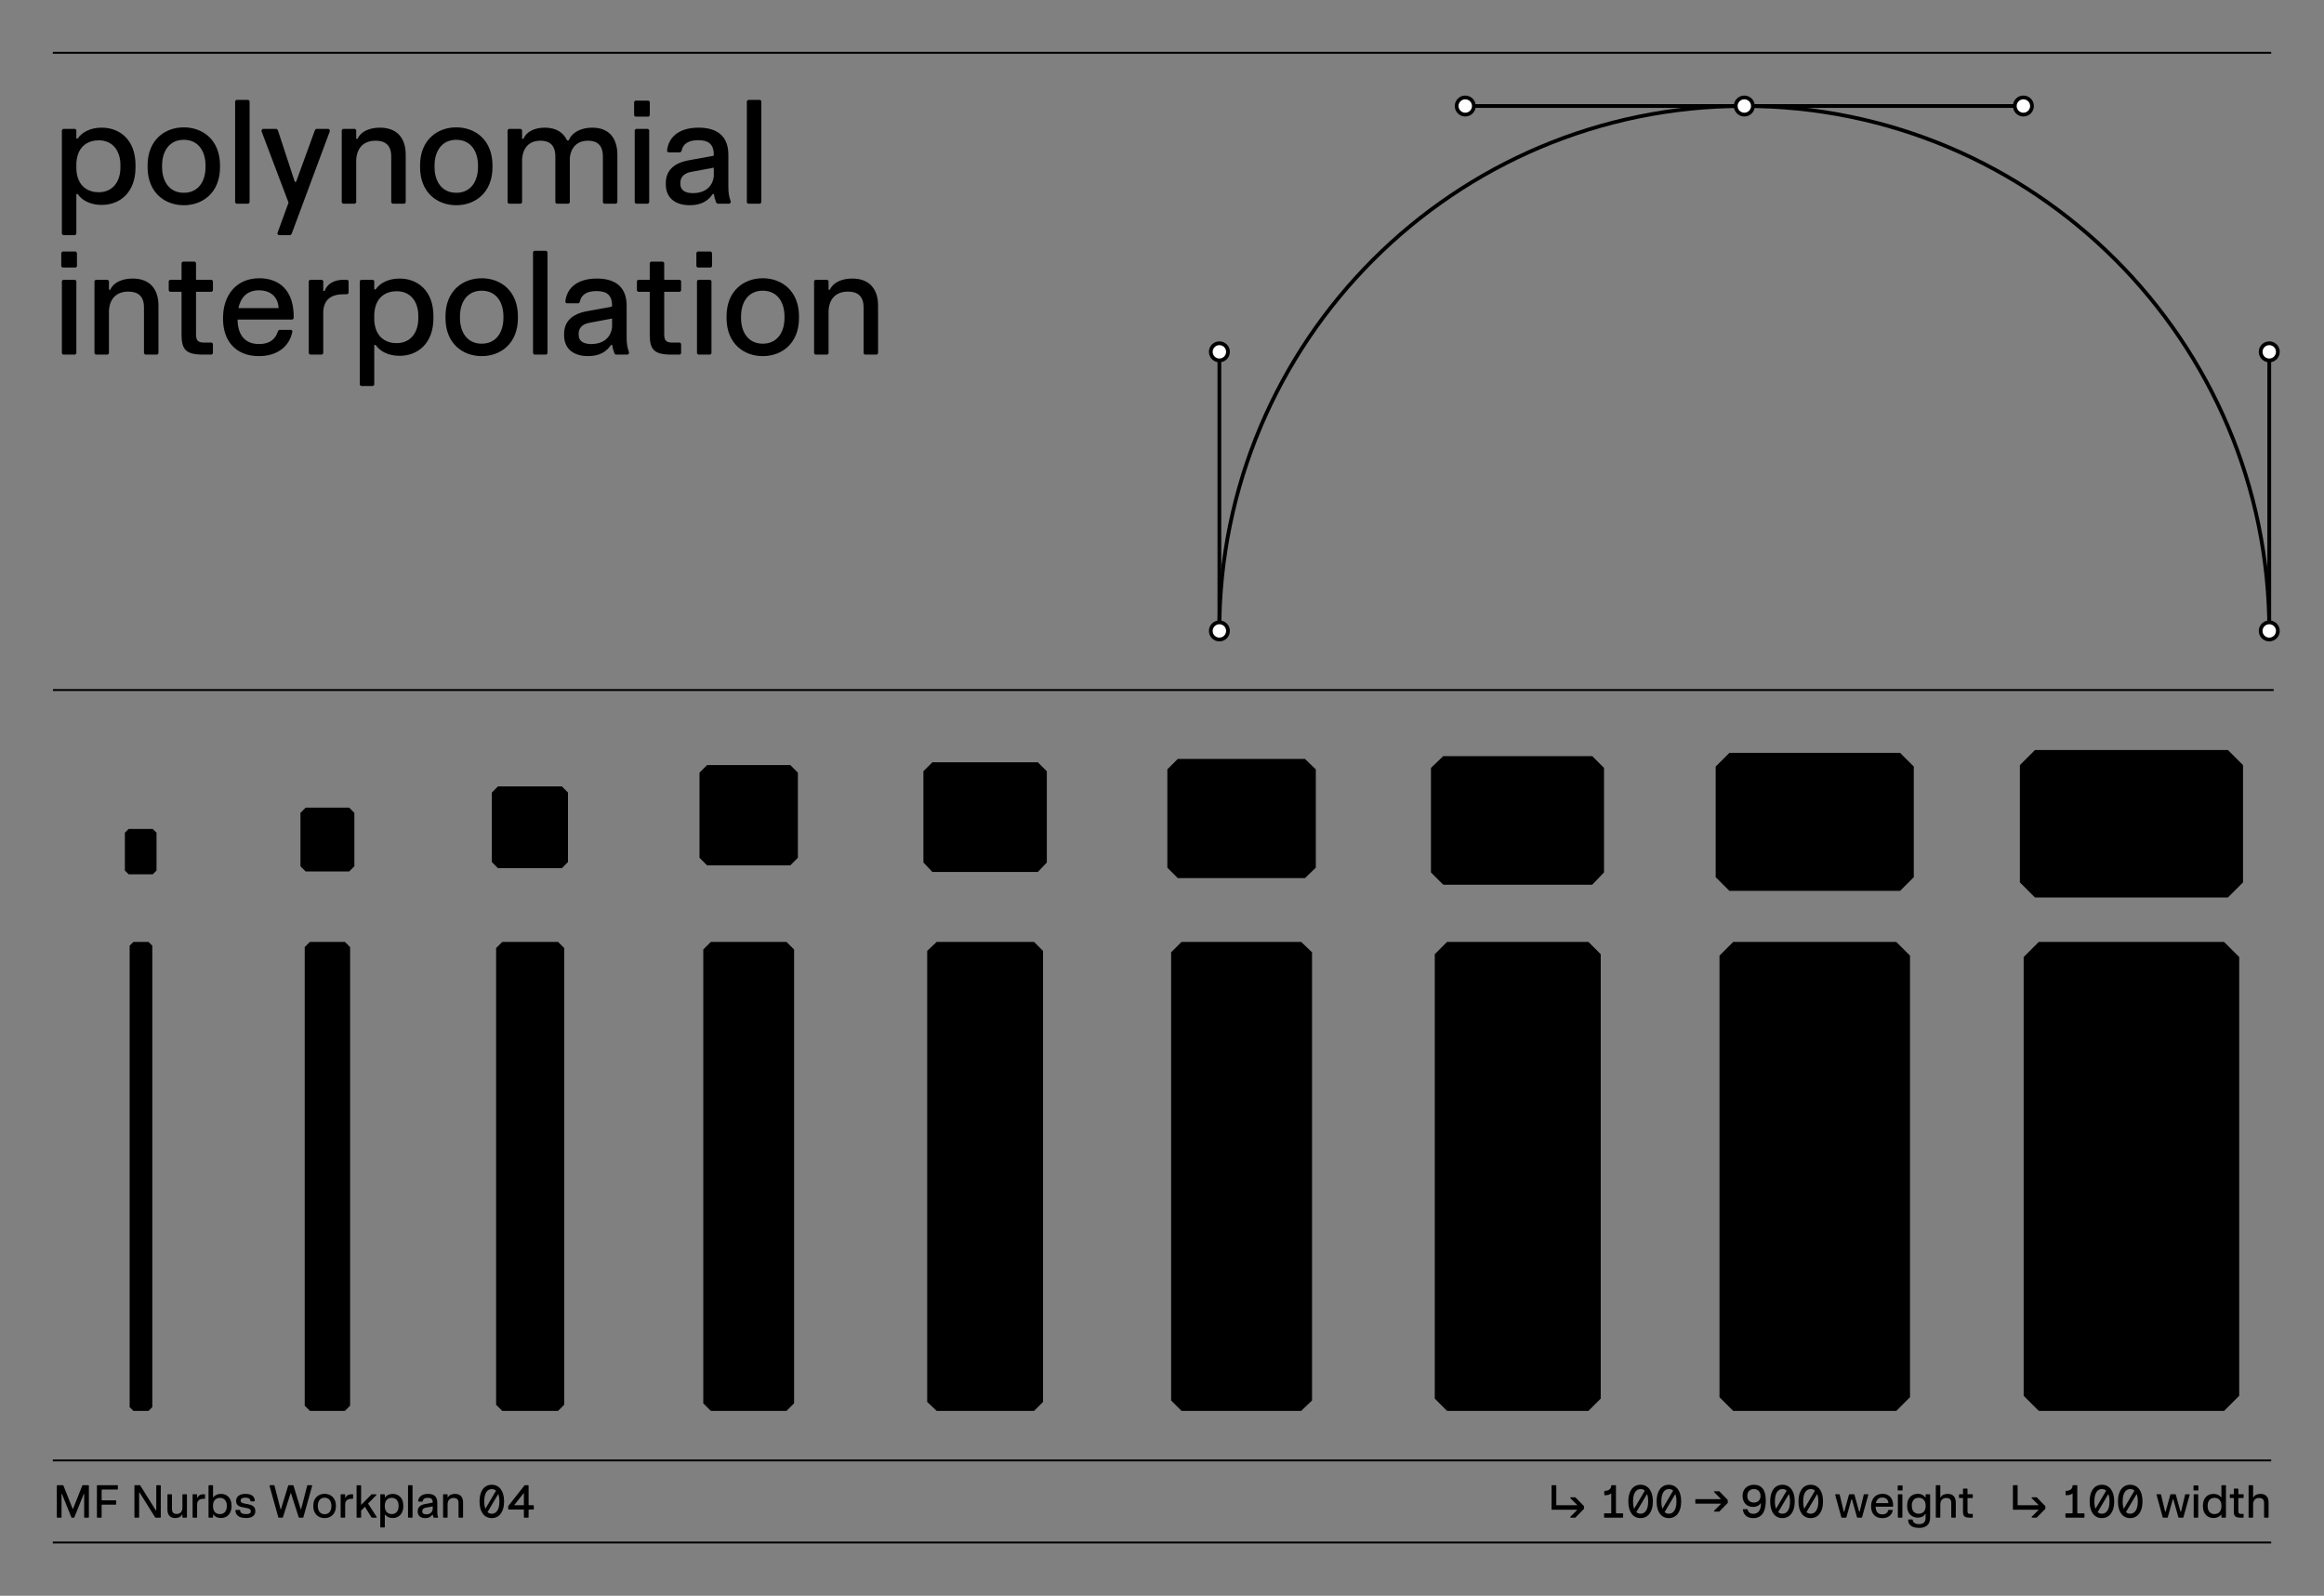 <?xml version="1.0" encoding="UTF-8"?>
<svg id="Calque_1" data-name="Calque 1" xmlns="http://www.w3.org/2000/svg" xmlns:xlink="http://www.w3.org/1999/xlink" viewBox="0 0 616 423">
  <rect x="0" y="0" width="616" height="423" fill="#808080" stroke="none"/>
  <defs>
    <style>
      .cls-1 {
        clip-path: url(#clippath);
      }

      .cls-2, .cls-3, .cls-4, .cls-5 {
        fill: none;
      }

      .cls-2, .cls-6, .cls-7 {
        stroke-width: 0px;
      }

      .cls-3 {
        stroke-width: .51px;
      }

      .cls-3, .cls-4, .cls-5 {
        stroke: #000;
      }

      .cls-8 {
        clip-path: url(#clippath-1);
      }

      .cls-9 {
        clip-path: url(#clippath-4);
      }

      .cls-10 {
        clip-path: url(#clippath-3);
      }

      .cls-11 {
        clip-path: url(#clippath-2);
      }

      .cls-4 {
        stroke-width: .5px;
      }

      .cls-7 {
        fill: #fff;
      }
    </style>
    <clipPath id="clippath">
      <rect class="cls-2" width="616" height="423"/>
    </clipPath>
    <clipPath id="clippath-1">
      <rect class="cls-2" width="616" height="423"/>
    </clipPath>
    <clipPath id="clippath-2">
      <rect class="cls-2" width="616" height="423"/>
    </clipPath>
    <clipPath id="clippath-3">
      <rect class="cls-2" width="616" height="423"/>
    </clipPath>
    <clipPath id="clippath-4">
      <rect class="cls-2" width="616" height="423"/>
    </clipPath>
  </defs>
  <g class="cls-1">
    <path class="cls-6" d="M535.39,233.9l4.01,4.01h51.13l4.01-4.01v-31.08l-4.01-4.01h-51.13l-4.01,4.01v31.08ZM540.4,374h49.12l4.01-4.01v-116.29l-4.01-4.01h-49.12l-4.01,4.01v116.29l4.01,4.01ZM454.76,232.52l3.63,3.63h45.24l3.64-3.63v-29.32l-3.64-3.63h-45.24l-3.63,3.63v29.32ZM459.4,374h43.24l3.63-3.63v-117.05l-3.63-3.63h-43.24l-3.63,3.63v117.05l3.63,3.63ZM379.29,231.26l3.26,3.26h39.48l3.13-3.26v-27.7l-3.13-3.13h-39.48l-3.26,3.13v27.7ZM383.56,374h37.47l3.26-3.26v-117.8l-3.26-3.26h-37.47l-3.26,3.26v117.8l3.26,3.26ZM309.42,230.01l2.76,2.76h33.71l2.88-2.76v-26.07l-2.88-2.76h-33.71l-2.76,2.76v26.07ZM313.18,374h31.71l2.88-2.76v-118.8l-2.88-2.76h-31.71l-2.76,2.76v118.8l2.76,2.76ZM244.76,228.63l2.38,2.51h27.95l2.38-2.51v-24.19l-2.38-2.38h-27.95l-2.38,2.38v24.19ZM248.27,374h25.82l2.38-2.38v-119.55l-2.38-2.38h-25.82l-2.51,2.38v119.55l2.51,2.38ZM185.41,227.38l2.01,2.01h22.06l2.01-2.01v-22.56l-2.01-2.01h-22.06l-2.01,2.01v22.56ZM188.42,374h20.05l2.01-2.01v-120.3l-2.01-2.01h-20.05l-2.01,2.01v120.3l2.01,2.01ZM130.37,228.51l1.63,1.63h16.92l1.63-1.63v-18.42l-1.63-1.63h-16.92l-1.63,1.63v18.42ZM133.13,374h14.79l1.63-1.63v-121.06l-1.63-1.63h-14.79l-1.63,1.63v121.06l1.63,1.63ZM79.64,229.63l1.38,1.38h11.53l1.38-1.38v-14.16l-1.38-1.38h-11.53l-1.38,1.38v14.16ZM82.15,374h9.27l1.38-1.38v-121.56l-1.38-1.38h-9.27l-1.38,1.38v121.56l1.38,1.38ZM33.1,230.76l1,1h6.39l1-1v-10.02l-1-1h-6.39l-1,1v10.02ZM35.36,374h4.01l1-1v-122.31l-1-1h-4.01l-1,1v122.31l1,1Z"/>
    <line class="cls-4" x1="602" y1="387.13" x2="14" y2="387.13"/>
    <line class="cls-4" x1="602" y1="408.88" x2="14" y2="408.88"/>
    <g class="cls-8">
      <path class="cls-6" d="M600.21,402.3h1l.1-.1v-3.95c0-1.36-.69-2.25-2.14-2.25-.91,0-1.61.35-1.85.92h-.11v-3.12l-.1-.1h-1l-.1.1v8.4l.1.1h1l.1-.1v-3.55c.07-1.03.66-1.57,1.61-1.57.69,0,1.29.29,1.29,1.31v3.81l.1.1ZM593.91,402.3h.69l.1-.1v-.8l-.1-.1h-.69c-.47,0-.61-.23-.61-.66v-3.54h1.3l.1-.1v-.8l-.1-.1h-1.3v-1.4l-.1-.1h-1l-.1.1v1.4h-.96l-.1.1v.8l.1.1h.96v3.54c0,1.24.35,1.66,1.8,1.66M585.16,399.29v-.2c0-1.17.63-2.04,1.8-2.04.79,0,1.76.4,1.85,1.88v.54c-.09,1.48-1.06,1.88-1.85,1.88-1.17,0-1.8-.89-1.8-2.06M586.71,402.4c.89,0,1.61-.34,1.99-.9h.11v.7l.1.1h1l.1-.1v-8.4l-.1-.1h-1l-.1.1v3.1h-.11c-.38-.56-1.1-.9-1.99-.9-1.51,0-2.8,1.02-2.8,3.09v.2c0,2.07,1.29,3.11,2.8,3.11M581.41,394.99l.1.1h1.1l.1-.1v-1.12l-.1-.1h-1.1l-.1.1v1.12ZM581.56,402.3h1l.1-.1v-6l-.1-.1h-1l-.1.1v6l.1.1ZM577.51,402.3h1.13l.1-.1,1.67-6-.1-.1h-1.02l-.1.1-1.08,4.49h-.15l-1.24-4.49-.1-.1h-1.25l-.1.1-1.24,4.49h-.15l-1.07-4.49-.1-.1h-1.01l-.1.1,1.65,6,.1.1h1.14l.1-.1,1.33-4.74h.15l1.33,4.74.1.1ZM563.5,400.84l2.84-4.81c.19.49.3,1.12.3,1.86v.2c0,2.01-.77,3.17-2.01,3.17-.44,0-.82-.15-1.12-.43M562.64,398.1v-.2c0-2.03.76-3.18,1.99-3.18.44,0,.82.14,1.13.42l-2.83,4.8c-.19-.49-.29-1.11-.29-1.84M564.62,402.42c2.09,0,3.27-1.8,3.27-4.32v-.2c0-2.53-1.18-4.32-3.27-4.32s-3.23,1.8-3.23,4.32v.2c0,2.53,1.14,4.32,3.23,4.32M556,400.84l2.84-4.81c.19.49.3,1.12.3,1.86v.2c0,2.01-.77,3.17-2.01,3.17-.44,0-.82-.15-1.13-.43M555.14,398.1v-.2c0-2.03.76-3.18,1.99-3.18.44,0,.82.14,1.13.42l-2.83,4.8c-.19-.49-.29-1.11-.29-1.84M557.12,402.42c2.09,0,3.27-1.8,3.27-4.32v-.2c0-2.53-1.18-4.32-3.27-4.32s-3.23,1.8-3.23,4.32v.2c0,2.53,1.14,4.32,3.23,4.32M547.56,402.3h4.85l.1-.1v-.95l-.1-.1h-1.7l-.1-.1v-7.25l-.1-.1h-1.05l-.1.1c-.01.86-.7,1.41-1.75,1.4l-.1.1v.95l.1.1c.89,0,1.3-.12,1.65-.44h.1v5.14l-.1.1h-1.7l-.1.1v.95l.1.1ZM534.69,393.7h-1.05l-.1.1v6.3l.1.1h6.7v.05l-1.85,1.85v.1l.1.1h1.25l2.3-2.35v-.7l-2.3-2.35h-1.25l-.1.1v.1l1.85,1.85v.05h-5.55v-5.2l-.1-.1ZM522.12,402.3h.69l.1-.1v-.8l-.1-.1h-.69c-.47,0-.61-.23-.61-.66v-3.54h1.3l.1-.1v-.8l-.1-.1h-1.3v-1.4l-.1-.1h-1l-.1.1v1.4h-.96l-.1.1v.8l.1.1h.96v3.54c0,1.24.35,1.66,1.81,1.66M517.3,402.3h1l.1-.1v-3.95c0-1.36-.69-2.25-2.14-2.25-.91,0-1.61.35-1.85.92h-.11v-3.12l-.1-.1h-1l-.1.1v8.4l.1.1h1l.1-.1v-3.55c.07-1.03.66-1.57,1.61-1.57.69,0,1.29.29,1.29,1.31v3.81l.1.1ZM506.75,399.24v-.2c0-1.16.63-2.01,1.8-2.01.77,0,1.73.38,1.85,1.79v.66c-.12,1.42-1.07,1.78-1.85,1.78-1.17,0-1.8-.86-1.8-2.01M508.63,405.02c1.77,0,2.97-.78,2.97-2.72v-6.1l-.1-.1h-1l-.1.1v.73h-.11c-.38-.61-1.02-.95-1.94-.95-1.62,0-2.84,1.09-2.84,3.06v.2c0,1.97,1.22,3.06,2.84,3.06.92,0,1.57-.34,1.94-.95h.11v.97c0,1.22-.62,1.7-1.72,1.7-.96,0-1.62-.36-1.71-1.13l-.1-.1h-1l-.1.1c0,1.47,1.23,2.12,2.86,2.12M503,394.99l.1.1h1.1l.1-.1v-1.12l-.1-.1h-1.1l-.1.1v1.12ZM503.15,402.3h1l.1-.1v-6l-.1-.1h-1l-.1.1v6l.1.1ZM495.95,399.35c0,1.75.99,3.08,2.98,3.08,1.51,0,2.54-.79,2.77-2.08l-.1-.1h-1l-.1.1c-.18.63-.64,1.08-1.56,1.08-1.37,0-1.77-1.01-1.79-2.03h4.55l.1-.1c.06-2.36-1.24-3.32-2.84-3.32-1.95,0-3.01,1.46-3.01,3.27v.1ZM500.55,398.45h-3.33c.17-.81.66-1.48,1.7-1.48s1.6.63,1.62,1.48M492.33,402.3h1.13l.1-.1,1.67-6-.1-.1h-1.02l-.1.1-1.08,4.49h-.15l-1.24-4.49-.1-.1h-1.25l-.1.1-1.24,4.49h-.15l-1.07-4.49-.1-.1h-1.01l-.1.1,1.65,6,.1.1h1.14l.1-.1,1.33-4.74h.15l1.33,4.74.1.1ZM478.82,400.84l2.84-4.81c.19.49.3,1.12.3,1.86v.2c0,2.01-.77,3.17-2.01,3.17-.44,0-.82-.15-1.12-.43M477.96,398.1v-.2c0-2.03.76-3.18,1.99-3.18.44,0,.82.14,1.13.42l-2.83,4.8c-.19-.49-.29-1.11-.29-1.84M479.94,402.42c2.09,0,3.27-1.8,3.27-4.32v-.2c0-2.53-1.18-4.32-3.27-4.32s-3.23,1.8-3.23,4.32v.2c0,2.53,1.14,4.32,3.23,4.32M471.32,400.84l2.84-4.81c.19.49.3,1.12.3,1.86v.2c0,2.01-.77,3.17-2.01,3.17-.44,0-.82-.15-1.12-.43M470.46,398.1v-.2c0-2.03.76-3.18,1.99-3.18.44,0,.82.14,1.13.42l-2.83,4.8c-.19-.49-.29-1.11-.29-1.84M472.44,402.42c2.09,0,3.27-1.8,3.27-4.32v-.2c0-2.53-1.18-4.32-3.27-4.32s-3.23,1.8-3.23,4.32v.2c0,2.53,1.14,4.32,3.23,4.32M463.14,396.55v-.05c0-1.11.74-1.78,1.73-1.78.93,0,1.77.58,1.77,1.78v.05c0,1.14-.75,1.75-1.75,1.75-1.05,0-1.75-.64-1.75-1.75M464.92,393.58c-1.95,0-3.03,1.3-3.03,2.92v.05c0,1.8,1.21,3,2.95,2.9,1.03-.06,1.56-.52,1.8-.94h.1v.23c0,1.17-.44,2.54-1.99,2.54-.87,0-1.36-.42-1.54-1.13l-.1-.1h-1.05l-.1.1c.14,1.19.95,2.28,2.76,2.28,2.62,0,3.32-2.29,3.32-4.61v-.1c0-2.89-1.21-4.14-3.12-4.14M449.36,397.5v1l.1.1h6.7v.05l-1.85,1.85v.1l.1.1h1.29l2.21-2.25.05-.1v-.7l-.05-.1-2.21-2.25h-1.29l-.1.1v.1l1.85,1.85v.05h-6.7l-.1.1ZM441.22,400.84l2.84-4.81c.19.49.3,1.12.3,1.86v.2c0,2.01-.77,3.17-2.01,3.17-.44,0-.82-.15-1.12-.43M440.36,398.1v-.2c0-2.03.76-3.18,1.99-3.18.44,0,.82.14,1.13.42l-2.83,4.8c-.19-.49-.29-1.11-.29-1.84M442.34,402.42c2.09,0,3.27-1.8,3.27-4.32v-.2c0-2.53-1.18-4.32-3.27-4.32s-3.23,1.8-3.23,4.32v.2c0,2.53,1.14,4.32,3.23,4.32M433.72,400.84l2.84-4.81c.19.49.3,1.12.3,1.86v.2c0,2.01-.77,3.17-2.01,3.17-.44,0-.82-.15-1.12-.43M432.86,398.1v-.2c0-2.03.76-3.18,1.99-3.18.44,0,.82.14,1.13.42l-2.83,4.8c-.19-.49-.29-1.11-.29-1.84M434.84,402.42c2.09,0,3.27-1.8,3.27-4.32v-.2c0-2.53-1.18-4.32-3.27-4.32s-3.23,1.8-3.23,4.32v.2c0,2.53,1.14,4.32,3.23,4.32M425.28,402.3h4.85l.1-.1v-.95l-.1-.1h-1.7l-.1-.1v-7.25l-.1-.1h-1.05l-.1.1c-.01.86-.7,1.41-1.75,1.4l-.1.1v.95l.1.1c.89,0,1.3-.12,1.65-.44h.1v5.14l-.1.1h-1.7l-.1.1v.95l.1.1ZM412.41,393.7h-1.05l-.1.1v6.3l.1.1h6.7v.05l-1.85,1.85v.1l.1.1h1.25l2.3-2.35v-.7l-2.3-2.35h-1.25l-.1.1v.1l1.85,1.85v.05h-5.55v-5.2l-.1-.1Z"/>
      <path class="cls-6" d="M136.36,399.01v-.1l2.45-3.11h.05v3.11l-.05.1h-2.45ZM138.96,402.3h1.05l.1-.1v-1.94l.1-.1h1.18l.1-.1v-.95l-.1-.1h-1.18l-.1-.1v-5.11l-.1-.1h-.95l-4.36,5.56v.8l.1.1h4.01l.05.1v1.94l.1.1ZM129.22,400.84l2.84-4.81c.19.49.3,1.12.3,1.86v.2c0,2.01-.77,3.18-2.01,3.18-.44,0-.82-.15-1.12-.43M128.36,398.1v-.2c0-2.03.76-3.17,1.99-3.17.44,0,.82.14,1.13.42l-2.83,4.79c-.19-.49-.29-1.11-.29-1.84M130.34,402.42c2.09,0,3.27-1.8,3.27-4.32v-.2c0-2.53-1.18-4.32-3.27-4.32s-3.23,1.8-3.23,4.32v.2c0,2.53,1.14,4.32,3.23,4.32M121.64,402.3h1l.1-.1v-3.95c0-1.36-.69-2.25-2.14-2.25-.91,0-1.61.35-1.85.92h-.11v-.72l-.1-.1h-1l-.1.1v6l.1.1h1l.1-.1v-3.55c.07-1.03.66-1.57,1.61-1.57.69,0,1.29.29,1.29,1.31v3.81l.1.1ZM111.93,400.66v-.1c0-.47.31-.79.87-.89l1.9-.36v.71c-.12,1.01-.89,1.4-1.72,1.4-.64,0-1.05-.23-1.05-.76M114.89,402.2l.1.1h1.01l.1-.1v-.1c-.14-.42-.19-.63-.19-1.25v-2.6c0-1.41-.77-2.25-2.46-2.25-1.78,0-2.54.92-2.62,1.95l.1.1h1l.1-.1c.1-.59.56-.91,1.38-.91s1.29.3,1.29,1.21v.04l-.08.05-1.98.36c-1.25.23-1.92.85-1.92,1.89v.1c0,1.18.84,1.73,1.99,1.73.97,0,1.53-.38,1.9-.92h.1c.02.22.08.42.18.7M108.25,402.3h1l.1-.1v-8.4l-.1-.1h-1l-.1.1v8.4l.1.1ZM102,399.47v-.54c.09-1.48,1.06-1.88,1.85-1.88,1.17,0,1.8.88,1.8,2.04v.2c0,1.17-.63,2.06-1.8,2.06-.79,0-1.76-.4-1.85-1.88M104.1,402.4c1.51,0,2.8-1.04,2.8-3.11v-.2c0-2.07-1.29-3.09-2.8-3.09-.89,0-1.61.34-1.99.9h-.11v-.7l-.1-.1h-1l-.1.1v8.6l.1.1h1l.1-.1v-3.3h.11c.38.56,1.1.9,1.99.9M94.62,402.3h1l.1-.1v-1.77l1-1.02,1.73,2.79.13.11h1.16l.1-.1v-.1l-2.28-3.55,2.21-2.25v-.1l-.1-.1h-1.17l-2.78,2.82v-5.12l-.1-.1h-1l-.1.1v8.4l.1.1ZM90.39,402.3h1l.1-.1v-3.49c.07-1,.69-1.41,1.7-1.41h.3l.1-.1v-1l-.1-.1h-.3c-.82,0-1.37.34-1.59.92h-.11v-.82l-.1-.1h-1l-.1.1v6l.1.1ZM84.24,399.26v-.12c0-1.17.59-2.13,1.8-2.13s1.8.96,1.8,2.13v.12c0,1.17-.59,2.13-1.8,2.13s-1.8-.96-1.8-2.13M86.04,402.42c1.55,0,3-1.02,3-3.16v-.12c0-2.14-1.45-3.16-3-3.16s-3,1.02-3,3.16v.12c0,2.14,1.45,3.16,3,3.16M73.85,402.3h1.04l.1-.1,2.04-6.38h.1l2.04,6.38.1.1h1.04l.1-.1,2.32-8.3v-.1l-.1-.1h-1.1l-.1.1-1.62,6.28h-.1l-1.92-6.28-.1-.1h-1.2l-.1.1-1.92,6.28h-.1l-1.62-6.28-.1-.1h-1.1l-.1.1v.1l2.32,8.3.1.1ZM65.06,402.4c1.92.04,2.61-.8,2.61-1.77v-.1c0-2.53-3.88-1.34-3.88-2.73v-.07c0-.48.49-.74,1.29-.73.81.01,1.24.29,1.31.88l.09.1h.95l.11-.1c.03-1.09-.76-1.86-2.39-1.88-1.66-.03-2.56.73-2.56,1.84v.1c0,2.36,3.88,1.15,3.88,2.65v.07c0,.55-.57.71-1.31.7-.97-.02-1.49-.31-1.51-1.01l-.1-.1h-1.05l-.1.1c.04,1.33.99,2.01,2.65,2.04M56.47,399.56v-.71c.12-1.41,1.07-1.79,1.85-1.79,1.17,0,1.8.88,1.8,2.04v.2c0,1.17-.63,2.06-1.8,2.06-.78,0-1.73-.38-1.85-1.79M58.57,402.4c1.51,0,2.8-1.04,2.8-3.11v-.2c0-2.07-1.29-3.09-2.8-3.09-.89,0-1.61.34-1.99.9h-.11v-3.1l-.1-.1h-1l-.1.1v8.4l.1.1h1l.1-.1v-.7h.11c.38.56,1.1.9,1.99.9M51.15,402.3h1l.1-.1v-3.49c.07-1,.69-1.41,1.7-1.41h.3l.1-.1v-1l-.1-.1h-.3c-.82,0-1.37.34-1.59.92h-.11v-.82l-.1-.1h-1l-.1.1v6l.1.1ZM46.45,402.4c.88,0,1.56-.35,1.79-.92h.11v.72l.1.1h1l.1-.1v-6l-.1-.1h-1l-.1.1v3.56c-.06,1.02-.63,1.56-1.55,1.56-.66,0-1.22-.29-1.22-1.31v-3.81l-.1-.1h-1l-.1.1v3.95c0,1.36.67,2.25,2.07,2.25M35.73,402.3h1.05l.1-.1v-6.59h.1l4.19,6.69h1.35l.1-.1v-8.4l-.1-.1h-1l-.1.1v6.59h-.1l-4.19-6.69h-1.4l-.1.1v8.4l.1.1ZM25.79,402.3h1.05l.1-.1v-3.24l.1-.1h3.65l.1-.1v-.95l-.1-.1h-3.65l-.1-.1v-2.66l.1-.1h4.1l.1-.1v-.95l-.1-.1h-5.35l-.1.1v8.4l.1.1ZM19.01,402.3h.6l.1-.1,2.5-6.2h.1v6.2l.1.1h1.05l.1-.1v-8.4l-.1-.1h-1.55l-.1.1-2.45,6.15h-.1l-2.45-6.15-.1-.1h-1.55l-.1.1v8.4l.1.1h1.05l.1-.1v-6.2h.1l2.5,6.2.1.1Z"/>
    </g>
    <line class="cls-4" x1="602" y1="14" x2="14" y2="14"/>
    <g class="cls-11">
      <path class="cls-5" d="M601.49,167.25c0-76.85-62.3-139.15-139.14-139.15s-139.15,62.3-139.15,139.15"/>
    </g>
    <line class="cls-5" x1="388.38" y1="28.1" x2="462.35" y2="28.1"/>
    <line class="cls-5" x1="536.32" y1="28.1" x2="462.35" y2="28.1"/>
    <line class="cls-5" x1="323.21" y1="93.27" x2="323.21" y2="167.25"/>
    <line class="cls-5" x1="601.49" y1="93.27" x2="601.49" y2="167.25"/>
    <g class="cls-10">
      <path class="cls-7" d="M323.21,169.52c1.26,0,2.28-1.02,2.28-2.28s-1.02-2.27-2.28-2.27-2.28,1.02-2.28,2.27,1.02,2.28,2.28,2.28"/>
      <path class="cls-5" d="M323.21,169.52c1.26,0,2.28-1.02,2.28-2.28s-1.02-2.27-2.28-2.27-2.28,1.02-2.28,2.27,1.02,2.28,2.28,2.28Z"/>
      <path class="cls-7" d="M323.21,95.54c1.26,0,2.28-1.02,2.28-2.28s-1.02-2.27-2.28-2.27-2.28,1.02-2.28,2.27,1.02,2.28,2.28,2.28"/>
      <path class="cls-5" d="M323.21,95.54c1.26,0,2.28-1.02,2.28-2.28s-1.02-2.27-2.28-2.27-2.28,1.02-2.28,2.27,1.02,2.28,2.28,2.28Z"/>
      <path class="cls-7" d="M388.38,30.38c1.26,0,2.28-1.02,2.28-2.28s-1.02-2.27-2.28-2.27-2.28,1.02-2.28,2.27,1.02,2.28,2.28,2.28"/>
      <path class="cls-5" d="M388.38,30.38c1.26,0,2.28-1.02,2.28-2.28s-1.02-2.27-2.28-2.27-2.28,1.02-2.28,2.27,1.02,2.28,2.28,2.28Z"/>
      <path class="cls-7" d="M462.35,30.38c1.26,0,2.28-1.02,2.28-2.28s-1.02-2.27-2.28-2.27-2.28,1.02-2.28,2.27,1.02,2.28,2.28,2.28"/>
      <path class="cls-5" d="M462.35,30.38c1.26,0,2.28-1.02,2.28-2.28s-1.02-2.27-2.28-2.27-2.28,1.02-2.28,2.27,1.02,2.28,2.28,2.28Z"/>
      <path class="cls-7" d="M536.32,30.38c1.26,0,2.28-1.02,2.28-2.28s-1.02-2.27-2.28-2.27-2.28,1.02-2.28,2.27,1.02,2.28,2.28,2.28"/>
      <path class="cls-5" d="M536.32,30.38c1.26,0,2.28-1.02,2.28-2.28s-1.02-2.27-2.28-2.27-2.28,1.02-2.28,2.27,1.02,2.28,2.28,2.28Z"/>
      <path class="cls-7" d="M601.49,95.54c1.26,0,2.28-1.02,2.28-2.28s-1.02-2.27-2.28-2.27-2.28,1.02-2.28,2.27,1.02,2.28,2.28,2.28"/>
      <path class="cls-5" d="M601.49,95.54c1.26,0,2.28-1.02,2.28-2.28s-1.02-2.27-2.28-2.27-2.28,1.02-2.28,2.27,1.02,2.28,2.28,2.28Z"/>
      <path class="cls-7" d="M601.49,169.52c1.26,0,2.28-1.02,2.28-2.28s-1.02-2.27-2.28-2.27-2.28,1.02-2.28,2.27,1.02,2.28,2.28,2.28"/>
      <path class="cls-5" d="M601.49,169.52c1.26,0,2.28-1.02,2.28-2.28s-1.02-2.27-2.28-2.27-2.28,1.02-2.28,2.27,1.02,2.28,2.28,2.28Z"/>
    </g>
    <line class="cls-3" x1="14.05" y1="182.91" x2="602.66" y2="182.91"/>
    <g class="cls-9">
      <path class="cls-6" d="M229.22,94h3.2l.32-.32v-12.64c0-4.34-2.2-7.2-6.84-7.2-2.9,0-5.16,1.12-5.92,2.96h-.36v-2.32l-.32-.32h-3.2l-.32.32v19.2l.32.32h3.2l.32-.32v-11.36c.22-3.3,2.1-5.02,5.16-5.02,2.22,0,4.12.92,4.12,4.18v12.2l.32.32ZM196.42,84.28v-.4c0-3.74,1.88-6.82,5.76-6.82s5.76,3.08,5.76,6.82v.4c0,3.74-1.88,6.82-5.76,6.82s-5.76-3.08-5.76-6.82M202.18,94.4c4.96,0,9.6-3.26,9.6-10.12v-.4c0-6.86-4.64-10.12-9.6-10.12s-9.6,3.26-9.6,10.12v.4c0,6.86,4.64,10.12,9.6,10.12M184.58,70.6l.32.32h3.52l.32-.32v-3.6l-.32-.32h-3.52l-.32.32v3.6ZM185.06,94h3.2l.32-.32v-19.2l-.32-.32h-3.2l-.32.32v19.2l.32.32ZM178,94h2.22l.32-.32v-2.56l-.32-.32h-2.22c-1.52,0-1.94-.74-1.94-2.12v-11.32h4.16l.32-.32v-2.56l-.32-.32h-4.16v-4.48l-.32-.32h-3.2l-.32.32v4.48h-3.08l-.32.32v2.56l.32.32h3.08v11.32c0,3.98,1.12,5.32,5.78,5.32M153.38,88.76v-.32c0-1.5.98-2.52,2.78-2.86l6.08-1.14v2.28c-.38,3.22-2.86,4.48-5.5,4.48-2.04,0-3.36-.74-3.36-2.44M162.86,93.68l.32.32h3.22l.32-.32v-.32c-.44-1.34-.62-2.02-.62-4v-8.32c0-4.52-2.48-7.2-7.88-7.2-5.68,0-8.12,2.94-8.38,6.24l.32.32h3.2l.32-.32c.32-1.9,1.78-2.92,4.42-2.92s4.14.96,4.14,3.88v.14l-.26.16-6.32,1.14c-4,.72-6.14,2.72-6.14,6.06v.32c0,3.76,2.68,5.54,6.36,5.54,3.1,0,4.9-1.22,6.08-2.96h.32c.08.7.26,1.36.58,2.24M141.6,94h3.2l.32-.32v-26.88l-.32-.32h-3.2l-.32.32v26.88l.32.32ZM121.92,84.28v-.4c0-3.74,1.88-6.82,5.76-6.82s5.76,3.08,5.76,6.82v.4c0,3.74-1.88,6.82-5.76,6.82s-5.76-3.08-5.76-6.82M127.68,94.4c4.96,0,9.6-3.26,9.6-10.12v-.4c0-6.86-4.64-10.12-9.6-10.12s-9.6,3.26-9.6,10.12v.4c0,6.86,4.64,10.12,9.6,10.12M99.2,84.94v-1.72c.28-4.74,3.4-6.02,5.92-6.02,3.74,0,5.76,2.8,5.76,6.54v.64c0,3.74-2.02,6.58-5.76,6.58-2.52,0-5.64-1.28-5.92-6.02M105.92,94.32c4.84,0,8.96-3.32,8.96-9.94v-.64c0-6.62-4.12-9.9-8.96-9.9-2.84,0-5.16,1.1-6.36,2.88h-.36v-2.24l-.32-.32h-3.2l-.32.32v27.52l.32.32h3.2l.32-.32v-10.56h.36c1.2,1.78,3.52,2.88,6.36,2.88M82.16,94h3.2l.32-.32v-11.18c.22-3.2,2.22-4.5,5.44-4.5h.96l.32-.32v-3.2l-.32-.32h-.96c-2.62,0-4.38,1.08-5.08,2.96h-.36v-2.64l-.32-.32h-3.2l-.32.32v19.2l.32.32ZM59.12,84.56c0,5.6,3.18,9.84,9.52,9.84,4.82,0,8.14-2.52,8.88-6.64l-.32-.32h-3.2l-.32.32c-.58,2-2.04,3.44-5,3.44-4.38,0-5.68-3.22-5.72-6.48h14.56l.32-.32c.2-7.56-3.96-10.64-9.1-10.64-6.24,0-9.62,4.66-9.62,10.48v.32ZM73.84,81.68h-10.64c.54-2.6,2.1-4.72,5.44-4.72s5.12,2.02,5.2,4.72M53.9,94h2.22l.32-.32v-2.56l-.32-.32h-2.22c-1.52,0-1.94-.74-1.94-2.12v-11.32h4.16l.32-.32v-2.56l-.32-.32h-4.16v-4.48l-.32-.32h-3.2l-.32.32v4.48h-3.08l-.32.32v2.56l.32.32h3.08v11.32c0,3.98,1.12,5.32,5.78,5.32M38.48,94h3.2l.32-.32v-12.64c0-4.34-2.2-7.2-6.84-7.2-2.9,0-5.16,1.12-5.92,2.96h-.36v-2.32l-.32-.32h-3.2l-.32.32v19.2l.32.32h3.2l.32-.32v-11.36c.22-3.3,2.1-5.02,5.16-5.02,2.22,0,4.12.92,4.12,4.18v12.2l.32.32ZM16.24,70.6l.32.32h3.52l.32-.32v-3.6l-.32-.32h-3.52l-.32.32v3.6ZM16.72,94h3.2l.32-.32v-19.2l-.32-.32h-3.2l-.32.32v19.2l.32.32Z"/>
      <path class="cls-6" d="M198.28,54h3.2l.32-.32v-26.88l-.32-.32h-3.2l-.32.32v26.88l.32.32ZM180.34,48.76v-.32c0-1.5.98-2.52,2.78-2.86l6.08-1.14v2.28c-.38,3.22-2.86,4.48-5.5,4.48-2.04,0-3.36-.74-3.36-2.44M189.82,53.68l.32.32h3.22l.32-.32v-.32c-.44-1.34-.62-2.02-.62-4v-8.32c0-4.52-2.48-7.2-7.88-7.2-5.68,0-8.12,2.94-8.38,6.24l.32.32h3.2l.32-.32c.32-1.9,1.78-2.92,4.42-2.92s4.14.96,4.14,3.88v.14l-.26.16-6.32,1.14c-4,.72-6.14,2.72-6.14,6.06v.32c0,3.76,2.68,5.54,6.36,5.54,3.1,0,4.9-1.22,6.08-2.96h.32c.08.7.26,1.36.58,2.24M168.08,30.6l.32.32h3.52l.32-.32v-3.6l-.32-.32h-3.52l-.32.32v3.6ZM168.56,54h3.2l.32-.32v-19.2l-.32-.32h-3.2l-.32.32v19.2l.32.32ZM160.12,54h3.2l.32-.32v-12.64c0-4.34-2.14-7.2-6.66-7.2-3.02,0-5.4,1.28-6.22,3.36h-.46c-.98-2.1-2.92-3.36-5.88-3.36-2.8,0-4.94,1.12-5.68,2.96h-.36v-2.32l-.32-.32h-3.2l-.32.32v19.2l.32.32h3.2l.32-.32v-11.38c.2-3.28,1.98-5,4.9-5,2.12,0,3.92.92,3.92,4.18v12.2l.32.32h3.2l.32-.32v-11.84c.34-2.98,2.08-4.54,4.84-4.54,2.12,0,3.92.92,3.92,4.18v12.2l.32.32ZM115.18,44.28v-.4c0-3.74,1.88-6.82,5.76-6.82s5.76,3.08,5.76,6.82v.4c0,3.74-1.88,6.82-5.76,6.82s-5.76-3.08-5.76-6.82M120.94,54.4c4.96,0,9.6-3.26,9.6-10.12v-.4c0-6.86-4.64-10.12-9.6-10.12s-9.6,3.26-9.6,10.12v.4c0,6.86,4.64,10.12,9.6,10.12M104.02,54h3.2l.32-.32v-12.64c0-4.34-2.2-7.2-6.84-7.2-2.9,0-5.16,1.12-5.92,2.96h-.36v-2.32l-.32-.32h-3.2l-.32.32v19.2l.32.32h3.2l.32-.32v-11.36c.22-3.3,2.1-5.02,5.16-5.02,2.22,0,4.12.92,4.12,4.18v12.2l.32.32ZM73.84,62.32h3.14l.32-.32,10.12-27.2v-.32l-.32-.32h-3.3l-.32.32-5,13.72h-.34l-4.5-13.72-.32-.32h-3.68l-.32.32v.32l7.16,18.92-2.96,8.12v.16l.32.32ZM62.64,54h3.2l.32-.32v-26.88l-.32-.32h-3.2l-.32.32v26.88l.32.32ZM42.96,44.28v-.4c0-3.74,1.88-6.82,5.76-6.82s5.76,3.08,5.76,6.82v.4c0,3.74-1.88,6.82-5.76,6.82s-5.76-3.08-5.76-6.82M48.72,54.4c4.96,0,9.6-3.26,9.6-10.12v-.4c0-6.86-4.64-10.12-9.6-10.12s-9.6,3.26-9.6,10.12v.4c0,6.86,4.64,10.12,9.6,10.12M20.24,44.94v-1.72c.28-4.74,3.4-6.02,5.92-6.02,3.74,0,5.76,2.8,5.76,6.54v.64c0,3.74-2.02,6.58-5.76,6.58-2.52,0-5.64-1.28-5.92-6.02M26.96,54.32c4.84,0,8.96-3.32,8.96-9.94v-.64c0-6.62-4.12-9.9-8.96-9.9-2.84,0-5.16,1.1-6.36,2.88h-.36v-2.24l-.32-.32h-3.2l-.32.32v27.52l.32.32h3.2l.32-.32v-10.56h.36c1.2,1.78,3.52,2.88,6.36,2.88"/>
    </g>
  </g>
</svg>